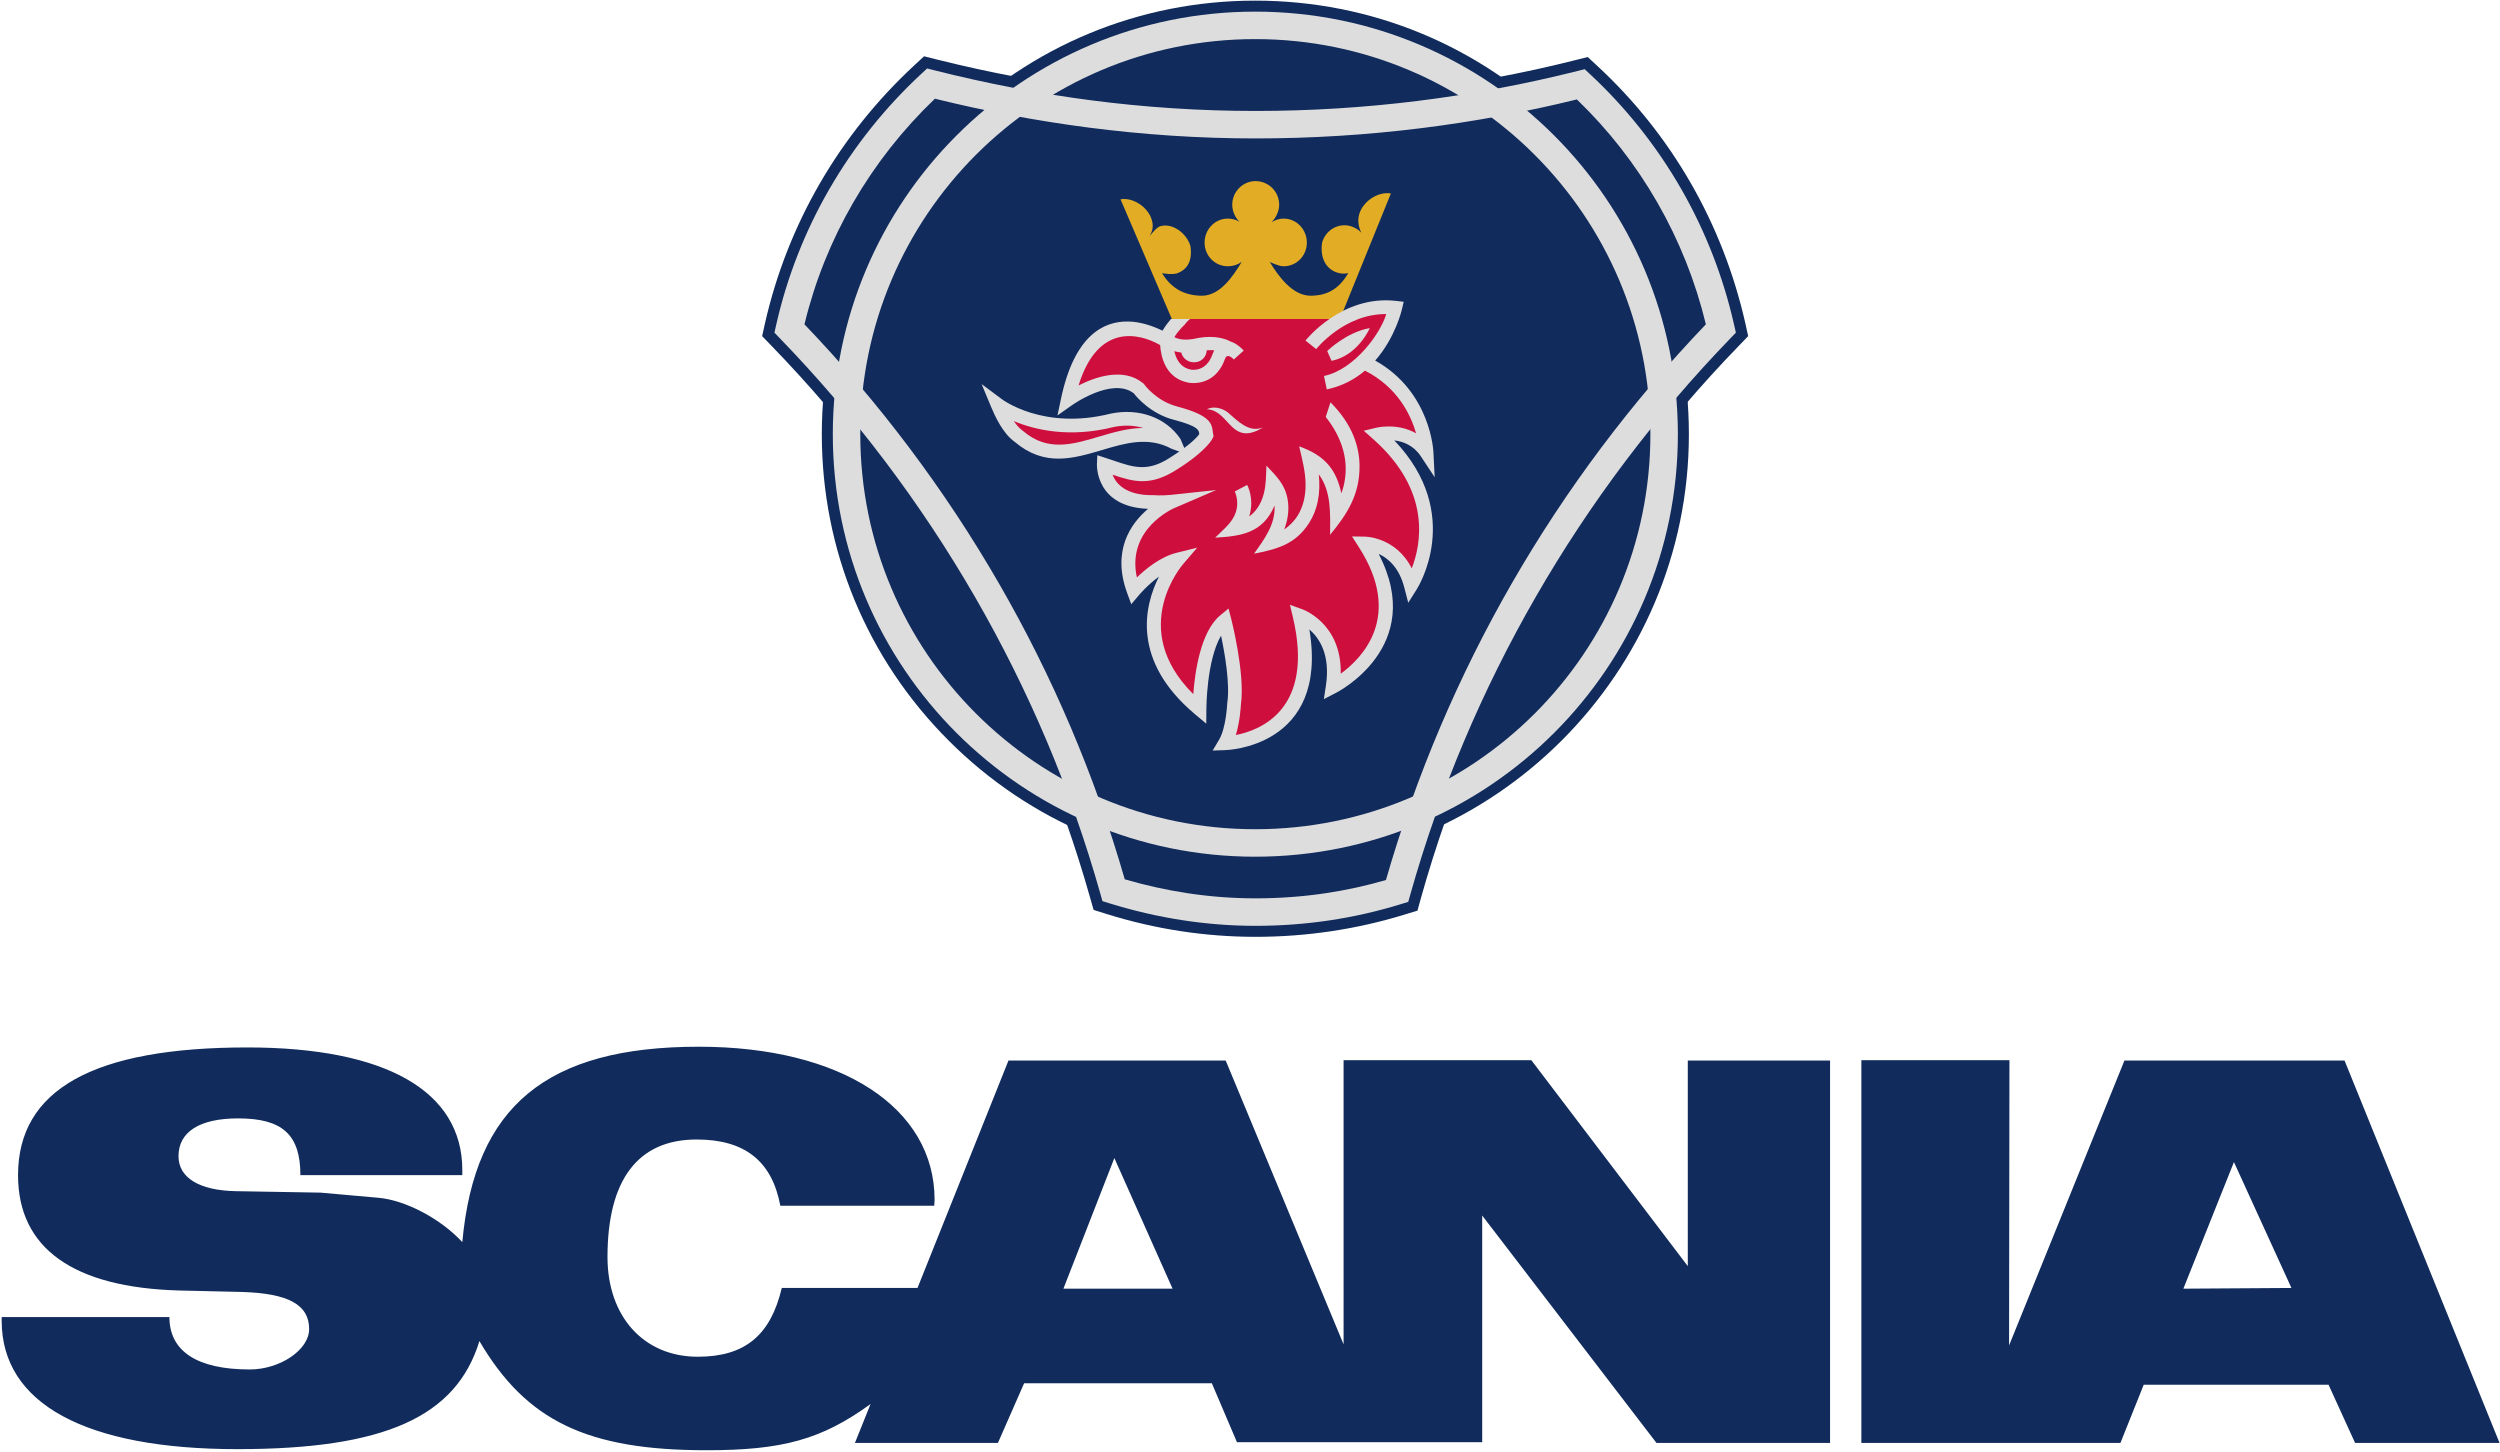 <?xml version="1.0" encoding="UTF-8" standalone="no"?>
<!-- Created with Inkscape (http://www.inkscape.org/) -->

<svg
   xmlns:dc="http://purl.org/dc/elements/1.1/"
   xmlns:cc="http://creativecommons.org/ns#"
   xmlns:rdf="http://www.w3.org/1999/02/22-rdf-syntax-ns#"
   xmlns:svg="http://www.w3.org/2000/svg"
   xmlns="http://www.w3.org/2000/svg"
   xmlns:sodipodi="http://sodipodi.sourceforge.net/DTD/sodipodi-0.dtd"
   xmlns:inkscape="http://www.inkscape.org/namespaces/inkscape"
   width="158.221"
   height="91.905"
   viewBox="0 0 41.863 24.317"
   version="1.1"
   id="svg8"
   inkscape:version="0.92.3 (2405546, 2018-03-11)"
   sodipodi:docname="Scania.svg">
  <defs
     id="defs2" />
  <sodipodi:namedview
     id="base"
     pagecolor="#00ffff"
     bordercolor="#666666"
     borderopacity="1.0"
     inkscape:pageopacity="0"
     inkscape:pageshadow="2"
     inkscape:zoom="2.8"
     inkscape:cx="233.06569"
     inkscape:cy="-7.7178849"
     inkscape:document-units="mm"
     inkscape:current-layer="layer1"
     showgrid="false"
     fit-margin-left="0.1"
     fit-margin-top="0.1"
     fit-margin-right="0.1"
     fit-margin-bottom="0.1"
     units="px"
     inkscape:window-width="1920"
     inkscape:window-height="1001"
     inkscape:window-x="-9"
     inkscape:window-y="-9"
     inkscape:window-maximized="1" />
  <g
     inkscape:label="Layer 1"
     inkscape:groupmode="layer"
     id="layer1"
     transform="translate(-21.134,-129.502)">
    <g
       id="g10"
       transform="matrix(0.238,0,0,-0.238,19.076,165.609)">
      <g
         id="g12"
         transform="scale(0.1)">
        <path
           d="m 969.832,1447.03 c 76.038,0 151.558,9.21 224.518,27.65 l 9.22,2.3 6.91,-6.4 c 52.22,-48.39 88.06,-110.85 103.94,-180.74 l 2.04,-9.22 -6.65,-6.91 C 1204.34,1164.91 1127.02,1030.5 1086.32,885.605 l -2.56,-9.214 -9.22,-2.817 c -33.28,-10.238 -68.61,-15.617 -104.708,-15.617 -35.328,0 -70.656,5.379 -104.961,16.129 l -8.961,2.816 -2.558,8.957 C 812.391,1030.5 735.078,1164.65 629.348,1273.71 l -6.657,6.91 2.047,9.22 c 15.871,69.63 52.227,132.35 104.961,181.25 l 6.914,6.4 9.215,-2.3 c 74.754,-18.69 150.02,-28.16 224.004,-28.16"
           style="fill:#112c5c;fill-opacity:1;fill-rule:evenodd;stroke:none"
           id="path16"
           inkscape:connector-curvature="0" />
        <path
           d="m 664.676,1211.5 c 0,81.67 31.746,158.21 89.344,215.82 57.605,57.59 134.148,89.34 215.558,89.34 81.672,0 158.212,-31.75 215.812,-89.34 57.6,-57.61 89.35,-134.15 89.35,-215.82 0,-167.94 -136.97,-304.902 -305.162,-304.902 -81.41,0 -157.953,31.742 -215.558,89.347 -57.598,57.595 -89.344,134.145 -89.344,215.555"
           style="fill:#112c5c;fill-opacity:1;fill-rule:evenodd;stroke:none"
           id="path18"
           inkscape:connector-curvature="0" />
        <path
           d="m 744.25,1447.65 c -22.437,-21.45 -41.863,-46.06 -57.496,-73.11 -15.277,-26.44 -26.945,-55.21 -34.289,-85.63 52.617,-54.99 98.66,-116.12 136.828,-182.27 37.41,-64.82 67.332,-134.593 88.531,-208.206 14.035,-4.106 28.531,-7.375 43.43,-9.664 15.824,-2.434 32.047,-3.739 48.578,-3.739 16.852,0 33.278,1.223 49.258,3.602 14.55,2.168 28.72,5.277 42.5,9.289 21.24,73.773 51.18,143.798 88.64,208.878 38.06,66.1 83.96,127.23 136.46,182.11 -7.35,30.41 -18.92,59.18 -34.11,85.65 -15.4,26.83 -34.49,51.25 -56.66,72.58 -35.83,-8.81 -72.46,-15.61 -109.71,-20.24 -38.18,-4.74 -77.03,-7.2 -116.378,-7.2 -39.773,0 -78.973,2.66 -117.594,7.66 -36.804,4.77 -72.781,11.62 -107.988,20.29 z m -74.184,-63.45 c 17.481,30.23 39.414,57.59 64.844,81.15 l 3.856,3.58 5.05,-1.28 c 36.387,-9.16 73.329,-16.33 110.84,-21.19 37.473,-4.85 75.848,-7.43 115.176,-7.43 38.588,0 76.658,2.41 114.038,7.05 38.31,4.76 75.88,11.85 112.49,21.06 l 5.07,1.28 3.84,-3.58 c 25.25,-23.52 46.86,-50.7 64.07,-80.69 16.92,-29.49 29.61,-61.77 37.32,-96.04 l 1.15,-5.07 -3.6,-3.72 c -52.82,-54.61 -98.99,-115.78 -137.22,-182.19 -37.61,-65.33 -67.45,-135.591 -88.28,-209.521 l -1.42,-5.054 -5.04,-1.551 c -16.39,-5.063 -33.19,-8.91 -50.36,-11.469 -16.99,-2.535 -34.359,-3.836 -52.058,-3.836 -17.477,0 -34.66,1.387 -51.445,3.969 -17.481,2.687 -34.598,6.707 -51.227,11.848 l -5.031,1.554 -1.422,5.051 c -20.793,73.77 -50.613,143.769 -88.176,208.859 -38.34,66.43 -84.656,127.62 -137.59,182.34 l -3.589,3.71 1.14,5.08 c 7.68,34.25 20.504,66.55 37.574,96.09"
           style="fill:#deddde;fill-opacity:1;fill-rule:nonzero;stroke:none"
           id="path20"
           inkscape:connector-curvature="0" />
        <path
           d="m 672.418,1211.5 c 0,82.12 33.266,156.45 87.031,210.26 53.809,53.85 128.114,87.16 210.129,87.16 82.152,0 156.512,-33.28 210.322,-87.09 53.81,-53.82 87.09,-128.17 87.09,-210.33 0,-82.02 -33.3,-156.32 -87.15,-210.13 -53.82,-53.765 -128.14,-87.03 -210.262,-87.03 -82.027,0 -156.32,33.281 -210.101,87.06 -53.782,53.78 -87.059,128.07 -87.059,210.1 z m 100.695,196.67 c -50.265,-50.31 -81.363,-119.83 -81.363,-196.67 0,-76.7 31.109,-146.15 81.395,-196.44 50.281,-50.275 119.738,-81.388 196.433,-81.388 76.832,0 146.362,31.101 196.672,81.368 50.3,50.26 81.41,119.73 81.41,196.46 0,76.82 -31.11,146.35 -81.42,196.66 -50.32,50.32 -119.84,81.43 -196.662,81.43 -76.734,0 -146.203,-31.11 -196.465,-81.42"
           style="fill:#deddde;fill-opacity:1;fill-rule:nonzero;stroke:none"
           id="path22"
           inkscape:connector-curvature="0" />
        <path
           d="m 868.574,1226.22 c 9.586,1.86 19.149,1.23 27.633,-1.87 8.297,-3.02 15.543,-8.38 20.777,-16.02 l 4.68,-10.98 -10.945,4.02 c -16.278,8.79 -32.664,3.92 -48.762,-0.87 -20.48,-6.08 -40.547,-12.04 -61.492,5.66 -4.262,3.01 -7.766,7.57 -10.547,12.22 -2.699,4.51 -4.715,9.07 -6.047,12.26 l -6.75,16.2 14.074,-10.48 c 0.082,-0.06 29.164,-22.42 77.094,-10.19 l 0.285,0.05"
           style="fill:#deddde;fill-opacity:1;fill-rule:nonzero;stroke:none"
           id="path24"
           inkscape:connector-curvature="0" />
        <path
           d="m 963.176,1306.23 c -20.477,0 -39.422,-3.85 -46.848,-14.34 0,0 -8.191,-7.68 -9.726,-14.34 0,0 -52.481,35.59 -68.864,-41.73 0,0 31.742,22.79 49.918,7.94 0,0 9.215,-13.06 26.114,-17.41 23.039,-6.15 20.48,-10.75 21.503,-15.62 0,0 -3.074,-7.16 -23.039,-19.71 -19.711,-12.8 -30.976,-6.66 -49.152,-0.77 0,0 -1.281,-26.88 34.813,-26.37 0,0 5.89,-0.51 13.058,0.26 0,0 -43.265,-18.18 -26.883,-62.72 0,0 14.848,17.92 31.235,22.02 0,0 -46.848,-53.25 15.105,-105.23 0,0 0,47.62 17.664,62.22 0,0 9.727,-37.89 6.656,-58.63 0,0 -0.769,-18.17 -6.402,-27.648 0,0 73.472,1.536 52.482,89.858 0,0 29.44,-9.99 23.3,-50.18 0,0 66.05,33.03 22.53,100.87 0,0 24.83,0 32.51,-29.7 0,0 35.33,54.53 -23.04,106.5 0,0 22.02,5.38 34.05,-12.8 0,0 -1.54,41.48 -40.71,61.7 -8.96,4.86 5.12,19.2 1.54,27.14 l -87.814,18.69"
           style="fill:#ce0f3e;fill-opacity:1;fill-rule:evenodd;stroke:none"
           id="path26"
           inkscape:connector-curvature="0" />
        <path
           d="m 1008.75,1274.48 c 0,0 23.8,30.21 59.39,26.11 0,0 -9.98,-44.54 -49.15,-52.73 l -10.24,26.62"
           style="fill:#ce0f3e;fill-opacity:1;fill-rule:evenodd;stroke:none"
           id="path28"
           inkscape:connector-curvature="0" />
        <path
           d="m 1020.27,1270.13 c 0,0 13.57,13.31 29.95,16.12 0,0 -8.19,-19.2 -26.88,-23.04 l -3.07,6.92"
           style="fill:#deddde;fill-opacity:1;fill-rule:evenodd;stroke:none"
           id="path30"
           inkscape:connector-curvature="0" />
        <path
           d="m 950.121,1227.12 c -4.351,3.07 -9.984,4.35 -14.594,2.04 14.082,-0.5 16.387,-20.48 31.746,-16.38 2.817,0.77 5.379,2.05 7.68,3.59 -9.984,-4.1 -18.176,5.11 -24.832,10.75"
           style="fill:#deddde;fill-opacity:1;fill-rule:evenodd;stroke:none"
           id="path32"
           inkscape:connector-curvature="0" />
        <path
           d="m 1030.23,1169.98 c -1.77,8.25 -4.58,14.49 -8.53,19.39 -5.08,6.3 -12.06,10.38 -21.15,13.68 2.02,-8.82 4.45,-17.62 4.51,-26.73 0.06,-8.5 -1.79,-15.82 -5.529,-21.91 -2.73,-4.37 -6.179,-7.54 -9.5,-9.83 3.176,8.42 3.383,15.6 2.367,21.31 -1.898,10.66 -7.988,16.24 -14.882,23.59 -0.297,-6.55 -0.192,-13.28 -1.844,-19.68 -2.102,-8.14 -6.152,-13.07 -10.297,-16.07 2.984,9.19 0.836,17.83 -1.43,22.19 l -8.703,-4.61 c 0.137,-0.42 4.028,-8.27 -0.359,-17.24 -2.922,-5.98 -8.836,-10.64 -13.465,-15.27 17.609,1.05 33.582,2.91 41.785,22.59 0.805,-13.19 -7.254,-23.7 -14.394,-33.86 15.738,3.15 28.964,6.34 38.651,21.51 6.06,9.36 8.24,20.75 6.9,34.28 9.09,-12.2 7.95,-28.08 7.95,-42.48 11.96,14.49 20.85,28.14 20.71,48.48 -0.1,13.51 -4.97,29.23 -20.45,44.71 l -3.32,-10.24 c 17.44,-22.16 15.39,-41.72 10.98,-53.81"
           style="fill:#deddde;fill-opacity:1;fill-rule:evenodd;stroke:none"
           id="path34"
           inkscape:connector-curvature="0" />
        <path
           d="m 890.848,1215.98 c -6.258,1.86 -13.211,2.14 -20.25,0.81 -31.879,-8.12 -56.457,-2 -70.836,4.05 1.886,-2.77 4.035,-5.28 6.406,-6.91 l 0.23,-0.16 0.145,-0.13 c 17.039,-14.48 34.684,-9.24 52.695,-3.89 10.356,3.08 20.821,6.19 31.61,6.23"
           style="fill:#ce0f3e;fill-opacity:1;fill-rule:nonzero;stroke:none"
           id="path36"
           inkscape:connector-curvature="0" />
        <path
           d="m 979.816,1332.85 c 6.145,-10.24 16.129,-23.81 28.674,-23.81 12.8,0 20.48,5.63 26.63,15.87 -3.59,-0.51 -4.61,-0.51 -8.2,0.52 -7.93,2.81 -11.77,10.75 -10.24,20.99 2.57,8.96 11.52,14.08 20.23,11.52 3.07,-1.03 5.63,-2.56 7.42,-4.61 -2.04,3.84 -2.81,8.71 -1.54,13.05 2.57,8.96 13.06,16.14 22.28,14.6 l -35.84,-88.32 H 910.953 l -36.098,84.22 c 8.961,1.54 19.458,-5.63 22.016,-14.59 1.281,-4.35 0.516,-7.68 -1.535,-11.27 1.793,2.05 4.609,5.89 7.426,6.92 8.703,2.56 18.687,-5.12 21.246,-13.83 1.539,-10.24 -1.789,-16.64 -9.727,-19.45 -3.586,-0.77 -6.656,-0.26 -10.238,0.25 6.141,-10.24 15.359,-15.87 28.156,-15.87 12.547,0 21.762,13.57 27.906,23.81 -2.816,-2.05 -6.144,-3.08 -9.73,-3.08 -9.215,0 -16.383,7.43 -16.383,16.65 0,9.21 7.168,16.89 16.383,16.89 2.82,0 5.891,-0.77 8.195,-2.3 -3.07,3.07 -5.121,7.42 -5.121,12.03 0,9.22 7.426,16.64 16.383,16.64 9.219,0 16.645,-7.42 16.645,-16.64 0,-4.61 -2.305,-9.22 -5.379,-12.29 2.562,1.54 5.379,2.56 8.449,2.56 9.219,0 16.383,-7.68 16.383,-16.89 0,-9.22 -7.164,-16.65 -16.383,-16.65 -3.586,0 -9.731,3.08 -9.731,3.08"
           style="fill:#e2ad25;fill-opacity:1;fill-rule:evenodd;stroke:none"
           id="path38"
           inkscape:connector-curvature="0" />
        <path
           d="m 940.754,1270.65 c -1.492,0.12 -3.227,0.15 -5.238,0 -0.239,-4.87 -3.993,-8.46 -8.946,-8.46 -4.394,0 -8.027,2.83 -8.976,6.86 -1.813,0.2 -3.438,0.54 -4.879,0.97 1.133,-5.28 4.086,-11.54 11.644,-12.96 0.028,-0.01 10.668,-2.26 15.207,10.76 l 0.016,0.06 c 0.371,1.02 0.762,1.94 1.172,2.77 z m -17.035,21.98 c -1.367,-1.07 -2.531,-2.24 -3.446,-3.54 l -0.265,-0.37 -0.34,-0.33 c -0.012,-0.01 -4.469,-4.21 -6.938,-8.51 2.481,-1.33 7.606,-2.84 16.543,-0.6 l 0.368,0.07 c 11.773,1.99 19.136,-0.65 22.656,-2.55 5,-1.53 9.219,-6.32 9.238,-6.34 l -6.957,-6.3 c -0.012,0.02 -4.547,5.13 -6.207,0.54 v 0 c -7.25,-20.71 -25.68,-16.84 -25.734,-16.83 -16.442,3.09 -19.43,18.84 -19.91,26.42 -6.942,4.09 -41.93,21.75 -57.418,-28.4 11.898,6.05 31.558,12.9 45.386,1.61 l 0.547,-0.45 0.321,-0.44 c 0.023,-0.04 8.242,-11.68 23.394,-15.58 l 0.039,-0.02 c 23.387,-6.23 24.094,-12.06 24.801,-17.93 0.062,-0.52 0.133,-1.05 0.195,-1.37 l 0.313,-1.48 -0.594,-1.38 c -0.012,-0.03 -3.668,-8.56 -24.914,-21.91 v 0.01 c -18.684,-12.12 -30.281,-9 -45.555,-3.85 2.438,-6.33 9.309,-14.65 28.598,-14.39 h 0.34 c 0.015,0 5.691,-0.48 12.261,0.22 l 31.731,3.4 -29.313,-12.63 c -0.105,-0.04 -34.015,-14.3 -26.519,-48.89 6.203,5.99 16.578,14.5 27.797,17.31 l 14.66,3.66 -9.832,-11.48 c -0.113,-0.14 -39.68,-45.1 7.078,-91.59 1.145,15.52 5.117,44 18.953,55.43 l 5.84,4.83 1.898,-7.33 c 0.028,-0.12 9.864,-38.43 6.825,-60.16 -0.071,-1.35 -0.68,-12.07 -3.582,-21.527 17.168,3.317 55.563,18.027 40.132,82.947 l -2.054,8.65 8.375,-2.99 c 0.09,-0.03 28.12,-9.56 27.34,-45.47 15.11,10.97 44.06,40.29 12.8,89 l -4.84,7.57 8.96,-0.12 c 0.07,-0.01 21.85,-0.02 33.06,-22.34 6.66,17.1 13.95,54.37 -26.85,90.7 l -6.92,6.15 9.02,2.15 c 0.05,0.01 14.69,3.59 27.81,-4 -3.72,13 -12.91,32.21 -35.56,43.91 l -0.1,0.06 c -0.1,0.06 -0.2,0.11 -0.29,0.17 -7.08,-6 -15.91,-10.91 -26.89,-13.21 l -1.97,9.44 c 21.81,4.56 40.14,30.64 43.8,43.57 -29.69,0.18 -49.24,-24.61 -49.3,-24.68 l -7.51,6.04 c 0.08,0.09 25.45,32.29 63.7,27.89 l 5.4,-0.62 -1.25,-5.27 c -0.02,-0.09 -4.43,-19.74 -18.81,-36.09 39.38,-21.95 40.95,-64.36 40.96,-64.48 l 0.89,-17.61 -9.74,14.72 c -5.2,7.85 -12.63,10.48 -18.66,11.19 49.78,-52.24 15.85,-104.64 15.75,-104.79 l -5.95,-9.44 -2.8,10.79 c -3.66,14.17 -11.55,20.64 -18.01,23.59 34.19,-65.67 -29.98,-97.75 -30.17,-97.85 l -8.39,-4.31 1.42,9.33 c 3.36,21.94 -4.71,33.76 -11.62,39.68 13.92,-83.355 -59.015,-84.906 -59.23,-84.91 l -8.808,-0.297 4.504,7.582 c 5.008,8.415 5.719,25.325 5.722,25.365 l 0.008,0.19 0.047,0.34 c 2.012,13.56 -1.785,35.09 -4.387,47.35 -10.308,-17.63 -10.324,-51.54 -10.324,-51.65 l -0.074,-10.27 -7.855,6.59 c -45.04,37.78 -35.774,76.31 -25.438,96.88 -8.207,-5.97 -14.098,-13.06 -14.121,-13.1 l -5.348,-6.34 -2.863,7.8 c -11.027,29.98 2.531,49.05 14.687,59.33 -37.402,1.33 -35.984,31.27 -35.984,31.35 l 0.254,6.36 6.051,-1.96 c 2.367,-0.77 4.043,-1.34 5.672,-1.89 13.793,-4.68 23.742,-8.05 39.386,2.11 l 0.055,0.04 c 14.305,8.98 19.113,14.46 20.582,16.55 -0.008,0.1 -0.023,0.2 -0.035,0.3 -0.316,2.6 -0.633,5.19 -17.629,9.73 l -0.004,-0.01 c -16.566,4.26 -26.433,16.11 -28.441,18.72 -15.414,11.7 -43.547,-8.46 -43.629,-8.51 l -10.035,-7.06 2.543,12 c 9.359,44.16 29.785,54.37 47.14,54.06 8.477,-0.15 16.672,-2.8 24.242,-6.45 1.676,2.91 3.707,5.62 5.895,8.2 h 13.426"
           style="fill:#deddde;fill-opacity:1;fill-rule:nonzero;stroke:none"
           id="path40"
           inkscape:connector-curvature="0" />
        <path
           d="m 1736.06,770.914 h -154.88 l -81.16,-200.453 0.26,200.711 h -104.19 v -269.32 h 182.27 l 16.39,40.961 h 130.05 l 18.68,-40.961 h 101.64 z M 1273.97,626.27 1163.89,771.172 h -132.1 V 571.23 L 948.844,770.914 H 796.008 L 732.004,610.91 h -95.492 c -7.934,-33.535 -26.11,-48.387 -59.137,-48.387 -37.887,0 -63.488,28.165 -63.488,70.149 0,54.527 21.508,82.691 62.722,82.691 33.793,0 52.993,-15.105 58.879,-46.597 h 108.293 l 0.254,4.101 c 0,65.024 -65.789,107.774 -165.89,107.774 -107.012,0 -157.7,-41.727 -166.407,-137.473 -15.355,16.641 -40.445,29.699 -59.39,31.23 l -40.45,3.586 -59.648,1.024 c -25.602,0.512 -40.195,9.472 -40.195,24.578 0,17.152 14.847,26.625 41.988,26.625 31.23,0 43.777,-11.52 43.777,-39.938 h 113.918 v 3.582 c 0,55.555 -53.758,86.278 -151.297,86.278 -108.289,0 -161.285,-29.699 -161.285,-89.86 0,-51.457 38.914,-79.105 113.414,-81.152 l 44.289,-1.027 c 32.512,-1.024 47.106,-8.961 47.106,-26.114 0,-14.593 -20.481,-28.414 -41.731,-28.414 -37.121,0 -56.578,12.797 -56.578,36.864 H 87.637 v -2.559 c 0,-58.371 58.883,-90.371 165.894,-90.371 103.168,0 153.86,22.527 170.242,76.035 33.028,-56.324 76.036,-76.805 159.75,-76.805 53.247,0 80.899,7.426 115.457,32.516 l -11.011,-27.394 h 100.613 l 18.434,41.988 h 132.097 l 17.664,-41.477 h 172.543 v 159.492 l 122.63,-160.003 h 122.12 v 269.062 h -100.1 V 626.27 Z m 348.68,-15.872 35.58,89.09 40.45,-88.578 z m -787.986,0 35.84,91.907 40.961,-91.907 h -76.801"
           style="fill:#112c5c;fill-opacity:1;fill-rule:evenodd;stroke:none"
           id="path42"
           inkscape:connector-curvature="0" />
      </g>
    </g>
  </g>
</svg>
